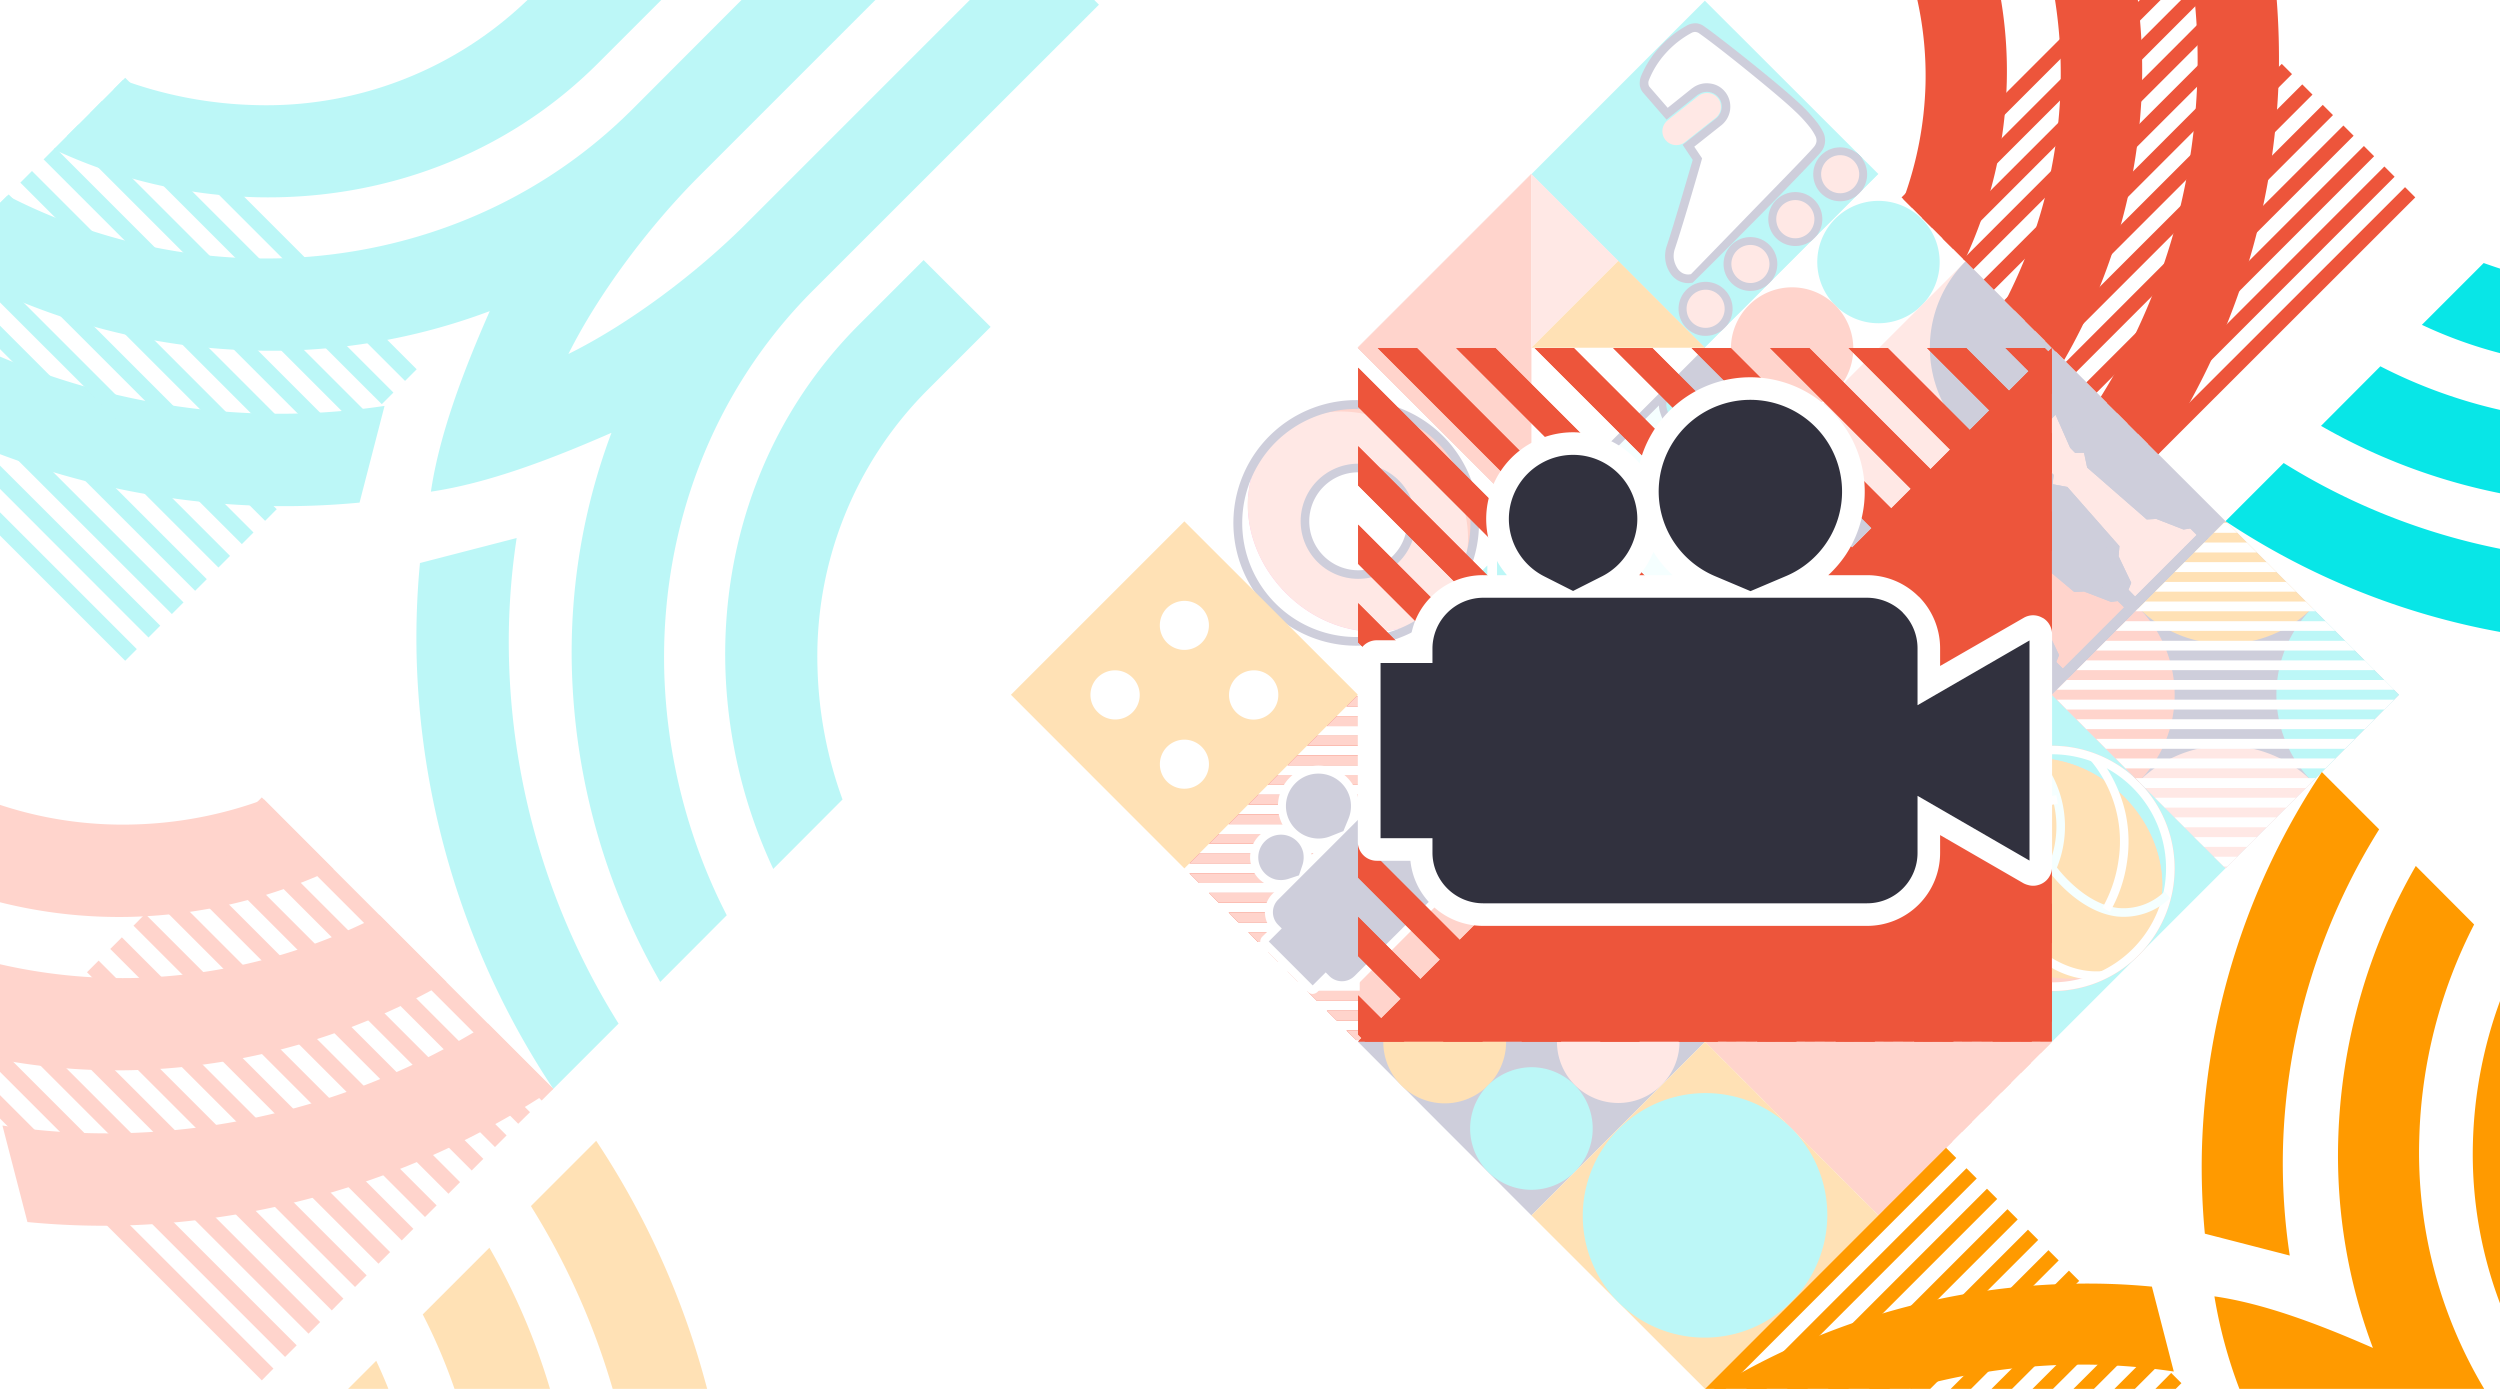<svg id="Слой_1" data-name="Слой 1" xmlns="http://www.w3.org/2000/svg" viewBox="0 0 408.189 226.772">
  <defs>
    <style>
      .cls-1, .cls-22 {
        fill: #fff;
      }

      .cls-12, .cls-2 {
        fill: #bcf7f7;
      }

      .cls-13, .cls-3 {
        fill: #ffd4cc;
      }

      .cls-21, .cls-4 {
        fill: #ffe1b5;
      }

      .cls-5 {
        fill: #fcf9d3;
      }

      .cls-16, .cls-6 {
        fill: #ff9ef6;
      }

      .cls-7 {
        fill: #39175f;
      }

      .cls-18, .cls-8 {
        fill: #ffe8e5;
      }

      .cls-20, .cls-9 {
        fill: #cecedb;
      }

      .cls-10, .cls-15 {
        fill: #ed553b;
      }

      .cls-11 {
        fill: #f95;
      }

      .cls-12, .cls-13, .cls-14, .cls-15, .cls-16, .cls-17, .cls-18, .cls-19, .cls-20, .cls-21, .cls-22 {
        fill-rule: evenodd;
      }

      .cls-14, .cls-25 {
        fill: #f5ffff;
      }

      .cls-17, .cls-26 {
        fill: #08e6e7;
      }

      .cls-19 {
        fill: #173f5f;
      }

      .cls-23 {
        fill: #fffef8;
      }

      .cls-24 {
        fill: #ff9a00;
      }

      .cls-27 {
        fill: #31313e;
      }
    </style>
  </defs>
  <g>
    <rect class="cls-1" width="408.189" height="226.772"/>
    <path class="cls-2" d="M58.706,82.063a129.397,129.397,0,0,1-15.562.539A131.963,131.963,0,0,1,0,74.154V58.224a117.099,117.099,0,0,0,42.775,9.298A115.06,115.06,0,0,0,62.787,66.274ZM86.117,0h21.855L97.654,10.318c-15.137,15.137-35.405,22.394-55.871,21.883A83.011,83.011,0,0,1,8.759,24.378L20.069,13.068a67.969,67.969,0,0,0,21.345,4.082A61.466,61.466,0,0,0,86.117,0Zm34.951,0h21.855L114.151,28.772c-8.164,8.164-16.384,19.106-21.345,29.027,9.95-4.932,20.891-13.153,29.055-21.317L158.343,0h20.324l.765.765L132.775,47.395c-16.838,16.838-24.888,39.43-24.321,62.192a92.778,92.778,0,0,0,10.205,39.855l-10.857,10.885a108.298,108.298,0,0,1-14.428-51.109,101.954,101.954,0,0,1,6.463-38.551C89.66,75.118,79.569,78.917,70.356,80.277c1.361-9.213,5.131-19.304,9.609-29.48a101.38,101.38,0,0,1-38.551,6.435A107.923,107.923,0,0,1,0,47.792V33.137l1.191-1.191A92.412,92.412,0,0,0,41.046,42.179c22.762.567,45.326-7.483,62.192-24.321ZM68.57,91.928a129.127,129.127,0,0,0-.539,15.534A133.646,133.646,0,0,0,90.34,177.789l10.658-10.658a117.669,117.669,0,0,1-17.887-59.272,112.346,112.346,0,0,1,1.247-20.013ZM151.228,63.893a61.531,61.531,0,0,0-17.745,45.326,67.798,67.798,0,0,0,4.082,21.317L126.255,141.874a83.011,83.011,0,0,1-7.824-33.024c-.51-20.466,6.718-40.734,21.855-55.871L150.803,42.463l10.942,10.913Z"/>
    <path class="cls-2" d="M0,87.449,20.438,107.887l1.899-1.899L0,83.65Zm0-7.625V76.025l26.164,26.135-1.928,1.928Zm0-7.597V68.4L29.962,98.362,28.063,100.261Zm0-7.625V60.803L33.761,94.564,31.861,96.463Zm0-7.597V53.178l37.559,37.587-1.899,1.899Zm0-7.625V45.553L41.386,86.939l-1.899,1.899Zm0-7.625V37.956L45.184,83.14,43.285,85.039Zm0-7.597V33.137l1.417-1.389,47.565,47.594-1.899,1.899Zm3.317-4.337L50.91,77.414l1.899-1.899L5.216,27.921ZM7.115,26.022l47.594,47.594,1.899-1.899L9.014,24.123Zm3.798-3.798,47.594,47.594,1.899-1.899L12.813,20.324Zm3.827-3.798L62.334,65.991l1.899-1.899-47.594-47.594Zm3.798-3.827,47.594,47.594,1.899-1.899L20.438,12.699Z"/>
    <path class="cls-3" d="M4.479,199.531a129.4,129.4,0,0,0,15.562.567A133.63,133.63,0,0,0,90.34,177.789L79.682,167.131A117.669,117.669,0,0,1,20.409,185.017a115.059,115.059,0,0,1-20.013-1.247ZM0,172.998V157.436a89.362,89.362,0,0,0,22.167,2.239A92.394,92.394,0,0,0,61.994,149.442l10.885,10.885a107.938,107.938,0,0,1-51.109,14.4A103.562,103.562,0,0,1,0,172.998Zm0-25.682V131.414a63.68,63.68,0,0,0,21.77,3.203A66.404,66.404,0,0,0,43.115,130.535L54.425,141.874a83.011,83.011,0,0,1-33.024,7.824A79.875,79.875,0,0,1,0,147.317Z"/>
    <path class="cls-3" d="M0,182.636l42.746,42.746,1.899-1.928L0,178.809ZM0,175.011v-2.069l.85-.879,47.594,47.594-1.899,1.899Zm2.778-4.847,47.594,47.594,1.899-1.899L4.677,168.265Zm3.798-3.798,47.594,47.594,1.899-1.928L8.476,164.466Zm3.798-3.798,47.594,47.565,1.899-1.899L12.274,160.639Zm3.827-3.827,47.594,47.594,1.899-1.899-47.594-47.594ZM18,154.942l47.594,47.594,1.899-1.899-47.594-47.594Zm3.798-3.798,47.594,47.565,1.899-1.899-47.594-47.594Zm3.827-3.827,47.594,47.594,1.899-1.899L27.524,145.417Zm3.798-3.798,47.594,47.594,1.899-1.899-47.594-47.594Zm3.798-3.798L80.816,187.285l1.899-1.899-47.594-47.594Zm3.827-3.827,47.565,47.594,1.928-1.899L38.948,133.994Zm3.798-3.798,47.594,47.594,1.899-1.899L42.746,130.195Z"/>
    <path class="cls-4" d="M100.035,226.772a118.974,118.974,0,0,0-13.351-29.849l10.658-10.658a134.53,134.53,0,0,1,18.113,40.507Zm-10.233,0H74.211a91.107,91.107,0,0,0-5.187-12.161l10.885-10.885a108.276,108.276,0,0,1,9.893,23.046Zm-26.391,0H56.835l4.592-4.592c.709,1.531,1.389,3.061,1.984,4.592Z"/>
    <path class="cls-5" d="M209.991,96.888C202.45,89.348,201.6,77.953,208.091,71.433a19.332,19.332,0,0,0,27.354,27.326c-6.52,6.52-17.915,5.669-25.455-1.871Z"/>
    <path class="cls-6" d="M233.546,73.332c7.568,7.54,8.391,18.935,1.899,25.427-6.52,6.52-17.915,5.669-25.455-1.871S201.6,77.953,208.091,71.433c6.52-6.52,17.915-5.669,25.455,1.899Z"/>
    <path class="cls-1" d="M227.934,78.945a8.699,8.699,0,1,1-12.302,0,8.691,8.691,0,0,1,12.302,0Z"/>
    <path class="cls-7" d="M216.113,79.455a7.998,7.998,0,1,0,11.31,0,8.007,8.007,0,0,0-11.31,0Zm12.302,12.302a9.401,9.401,0,1,1,0-13.294,9.427,9.427,0,0,1,0,13.294Z"/>
    <path class="cls-1" d="M209.991,96.888C202.45,89.348,201.6,77.953,208.091,71.433a19.332,19.332,0,0,0,27.354,27.326c-6.52,6.52-17.915,5.669-25.455-1.871Z"/>
    <path class="cls-8" d="M233.546,73.332c7.568,7.54,8.391,18.935,1.899,25.427-6.52,6.52-17.915,5.669-25.455-1.871S201.6,77.953,208.091,71.433c6.52-6.52,17.915-5.669,25.455,1.899Z"/>
    <path class="cls-1" d="M227.934,78.945a8.699,8.699,0,1,1-12.302,0,8.691,8.691,0,0,1,12.302,0Z"/>
    <path class="cls-9" d="M216.113,79.455a7.998,7.998,0,1,0,11.31,0,8.007,8.007,0,0,0-11.31,0Zm12.302,12.302a9.401,9.401,0,1,1,0-13.294,9.427,9.427,0,0,1,0,13.294Z"/>
    <polygon class="cls-1" points="250.044 85.096 278.362 56.778 250.044 28.431 221.698 56.778 250.044 85.096"/>
    <polygon class="cls-10" points="221.698 56.778 250.044 28.431 250.044 85.096 221.698 56.778"/>
    <polygon class="cls-6" points="264.217 42.605 250.044 56.778 250.044 28.431 264.217 42.605"/>
    <polygon class="cls-11" points="264.217 42.605 250.044 56.778 278.362 56.778 264.217 42.605"/>
    <path class="cls-7" d="M277.654,49.606a1.163,1.163,0,1,1,0,1.644,1.163,1.163,0,0,1,0-1.644Zm3.94,3.94a4.397,4.397,0,0,0,0-6.236,4.41,4.41,0,1,0,0,6.236Z"/>
    <path class="cls-7" d="M284.995,42.293a1.143,1.143,0,1,1,0,1.616,1.129,1.129,0,0,1,0-1.616Zm3.912,3.912a4.39,4.39,0,1,0-6.208,0,4.363,4.363,0,0,0,6.208,0Z"/>
    <path class="cls-7" d="M292.309,34.951a1.163,1.163,0,1,1,0,1.644,1.163,1.163,0,0,1,0-1.644Zm3.94,3.94a4.41,4.41,0,1,0-6.236,0,4.449,4.449,0,0,0,6.236,0Z"/>
    <path class="cls-7" d="M299.65,27.638a1.129,1.129,0,0,1,1.616,0,1.163,1.163,0,0,1,0,1.644,1.129,1.129,0,0,1-1.616,0,1.163,1.163,0,0,1,0-1.644Zm3.912,3.94a4.4,4.4,0,1,0-6.208,0,4.397,4.397,0,0,0,6.208,0Z"/>
    <path class="cls-6" d="M271.814,22.734h0a2.263,2.263,0,0,1,.368-3.203l.425-.34L277.2,15.562a2.294,2.294,0,0,1,3.203.368h0a2.295,2.295,0,0,1-.397,3.203L275.131,22.989l-.142.113a2.283,2.283,0,0,1-3.175-.369Z"/>
    <path class="cls-6" d="M276.293,52.639a3.117,3.117,0,0,0,4.394-4.422,3.097,3.097,0,0,0-4.394,0,3.131,3.131,0,0,0,0,4.422Z"/>
    <path class="cls-6" d="M283.606,45.298a3.107,3.107,0,1,0,0-4.394,3.097,3.097,0,0,0,0,4.394Z"/>
    <path class="cls-6" d="M290.92,37.984a3.117,3.117,0,1,0,0-4.394,3.131,3.131,0,0,0,0,4.394Z"/>
    <path class="cls-6" d="M298.261,30.642a3.107,3.107,0,1,0,0-4.394,3.097,3.097,0,0,0,0,4.394Z"/>
    <polygon class="cls-1" points="250.044 85.096 278.362 56.778 250.044 28.431 221.698 56.778 250.044 85.096"/>
    <polygon class="cls-2" points="278.362 56.778 306.709 28.431 278.362 0.113 250.044 28.431 278.362 56.778"/>
    <polygon class="cls-3" points="221.698 56.778 250.044 28.431 250.044 85.096 221.698 56.778"/>
    <polygon class="cls-8" points="264.217 42.605 250.044 56.778 250.044 28.431 264.217 42.605"/>
    <polygon class="cls-4" points="264.217 42.605 250.044 56.778 278.362 56.778 264.217 42.605"/>
    <path class="cls-9" d="M277.654,49.606a1.163,1.163,0,1,1,0,1.644,1.163,1.163,0,0,1,0-1.644Zm3.94,3.94a4.397,4.397,0,0,0,0-6.236,4.41,4.41,0,1,0,0,6.236Z"/>
    <path class="cls-9" d="M284.995,42.293a1.143,1.143,0,1,1,0,1.616,1.129,1.129,0,0,1,0-1.616Zm3.912,3.912a4.39,4.39,0,1,0-6.208,0,4.363,4.363,0,0,0,6.208,0Z"/>
    <path class="cls-9" d="M292.309,34.951a1.163,1.163,0,1,1,0,1.644,1.163,1.163,0,0,1,0-1.644Zm3.94,3.94a4.41,4.41,0,1,0-6.236,0,4.449,4.449,0,0,0,6.236,0Z"/>
    <path class="cls-9" d="M299.65,27.638a1.129,1.129,0,0,1,1.616,0,1.163,1.163,0,0,1,0,1.644,1.129,1.129,0,0,1-1.616,0,1.163,1.163,0,0,1,0-1.644Zm3.912,3.94a4.4,4.4,0,1,0-6.208,0,4.397,4.397,0,0,0,6.208,0Z"/>
    <path class="cls-1" d="M272.721,40.252c1.417-4.195,4.337-14.343,4.337-14.343L275.613,23.726l4.876-3.855a3.179,3.179,0,0,0,.68-4.337,3.145,3.145,0,0,0-4.507-.652l-4.535,3.6L268.668,14.485a1.856,1.856,0,0,1-.198-1.757,16.304,16.304,0,0,1,7.37-8.107,1.806,1.806,0,0,1,1.814.113c2.438,1.644,12.331,9.496,15.902,12.869a16.815,16.815,0,0,1,3.43,4.224,2.426,2.426,0,0,1-.283,2.466c-1.559,1.928-20.523,21.061-20.551,21.061a2.678,2.678,0,0,1-3.005-1.332,4.425,4.425,0,0,1-.425-3.77Z"/>
    <path class="cls-9" d="M272.154,40.11c1.247-3.713,3.713-12.274,4.224-14.003l-1.644-2.466,5.386-4.252a2.493,2.493,0,0,0,.964-1.616,2.463,2.463,0,0,0-.397-1.757l-.085-.085a2.421,2.421,0,0,0-3.317-.482c-.028.028-.057.028-.113.057l-5.074,4.025L268.214,15.052l-.057-.085a2.246,2.246,0,0,1-.425-1.191,3.235,3.235,0,0,1,.17-1.247,16.363,16.363,0,0,1,3.061-4.819,17.6,17.6,0,0,1,4.62-3.628,3.006,3.006,0,0,1,1.304-.283,2.436,2.436,0,0,1,1.247.425c1.361.935,4.989,3.742,8.561,6.633,2.92,2.353,5.811,4.791,7.427,6.321a28.099,28.099,0,0,1,2.353,2.551A10.176,10.176,0,0,1,297.694,21.6a3.131,3.131,0,0,1,.283,1.672,2.94,2.94,0,0,1-.652,1.531c-.539.68-3.175,3.43-6.378,6.718C284.825,37.786,276.406,46.148,276.378,46.148a3.435,3.435,0,0,1-2.324-.312,3.642,3.642,0,0,1-1.417-1.361,4.898,4.898,0,0,1-.737-2.126,5.073,5.073,0,0,1,.255-2.239Zm5.669-13.946c0,.057-2.92,10.176-4.337,14.4a3.656,3.656,0,0,0-.198,1.644,3.98,3.98,0,0,0,.539,1.502,2.375,2.375,0,0,0,.879.879,2.006,2.006,0,0,0,1.389.17c.028,0,7.852-8.079,13.833-14.23,3.175-3.26,5.783-5.953,6.293-6.605a1.802,1.802,0,0,0,.368-.822,1.629,1.629,0,0,0-.17-.879,8.811,8.811,0,0,0-1.049-1.616,22.493,22.493,0,0,0-2.239-2.409c-1.559-1.502-4.422-3.883-7.313-6.236-3.543-2.891-7.143-5.669-8.476-6.576a1.203,1.203,0,0,0-.539-.17,1.228,1.228,0,0,0-.539.113,15.662,15.662,0,0,0-4.252,3.317,14.398,14.398,0,0,0-2.778,4.422,1.094,1.094,0,0,0-.085.595.915.915,0,0,0,.17.51l2.976,3.43L276.293,14.4a.593.593,0,0,0,.17-.113h0a3.853,3.853,0,0,1,2.75-.652,3.645,3.645,0,0,1,2.495,1.417.618.618,0,0,1,.113.142,3.885,3.885,0,0,1-.822,5.301L276.633,23.953l1.276,1.899Z"/>
    <path class="cls-8" d="M271.928,22.847h0a2.263,2.263,0,0,1,.368-3.203l.425-.34,4.592-3.628a2.294,2.294,0,0,1,3.203.368h0a2.295,2.295,0,0,1-.397,3.203l-4.876,3.855-.142.113a2.283,2.283,0,0,1-3.175-.368Z"/>
    <path class="cls-8" d="M276.293,52.639a3.117,3.117,0,0,0,4.394-4.422,3.097,3.097,0,0,0-4.394,0,3.131,3.131,0,0,0,0,4.422Z"/>
    <path class="cls-8" d="M283.606,45.298a3.107,3.107,0,1,0,0-4.394,3.097,3.097,0,0,0,0,4.394Z"/>
    <path class="cls-8" d="M290.92,37.984a3.117,3.117,0,1,0,0-4.394,3.131,3.131,0,0,0,0,4.394Z"/>
    <path class="cls-8" d="M298.261,30.642a3.107,3.107,0,1,0,0-4.394,3.097,3.097,0,0,0,0,4.394Z"/>
    <polygon class="cls-1" points="306.709 85.096 335.027 56.778 306.709 28.431 278.362 56.778 306.709 85.096"/>
    <path class="cls-12" d="M313.767,35.717a9.991,9.991,0,1,1-7.058-2.92,10,10,0,0,1,7.058,2.92Z"/>
    <polygon class="cls-8" points="306.709 85.096 335.027 56.778 320.939 42.661 292.592 71.008 306.709 85.096"/>
    <path class="cls-13" d="M299.65,49.833a9.992,9.992,0,1,1-14.088,0,9.957,9.957,0,0,1,14.088,0Z"/>
    <path class="cls-14" d="M285.335,100.29c1.446,1.446.652,4.592-1.786,7.03s-5.584,3.232-7.03,1.786l-15.761-15.789c-1.474-1.446-.68-4.592,1.757-7.03s5.584-3.231,7.058-1.786Z"/>
    <path class="cls-7" d="M285.761,99.865a3.804,3.804,0,0,1,.737,3.713,9.648,9.648,0,0,1-2.523,4.167,9.015,9.015,0,0,1-4.167,2.494,3.799,3.799,0,0,1-3.713-.709l-15.761-15.789a3.738,3.738,0,0,1-.737-3.713,9.413,9.413,0,0,1,2.494-4.167h0a9.302,9.302,0,0,1,4.167-2.494A3.8,3.8,0,0,1,270,84.076Zm-.454,3.43a2.62,2.62,0,0,0-.397-2.58L269.15,84.926a2.635,2.635,0,0,0-2.58-.397,8.138,8.138,0,0,0-3.628,2.183h0a8.326,8.326,0,0,0-2.183,3.6,2.691,2.691,0,0,0,.425,2.58l15.761,15.789a2.62,2.62,0,0,0,2.58.397,8.843,8.843,0,0,0,5.783-5.783Z"/>
    <path class="cls-15" d="M260.759,93.317c-1.446-1.474-.652-4.62,1.786-7.058s5.584-3.232,7.03-1.758c1.446,1.446.652,4.592-1.786,7.03-2.409,2.438-5.584,3.231-7.03,1.786Z"/>
    <path class="cls-7" d="M260.334,93.742A3.8,3.8,0,0,1,259.625,90a9.303,9.303,0,0,1,2.494-4.167,9.413,9.413,0,0,1,4.167-2.494A3.405,3.405,0,0,1,270.737,87.789a9.381,9.381,0,0,1-2.523,4.167,9.016,9.016,0,0,1-4.167,2.494,3.799,3.799,0,0,1-3.713-.709Zm.454-3.43a2.634,2.634,0,0,0,.397,2.58,2.691,2.691,0,0,0,2.579.397,7.914,7.914,0,0,0,3.6-2.183,8.141,8.141,0,0,0,2.211-3.6,2.243,2.243,0,0,0-3.005-3.005,8.327,8.327,0,0,0-3.6,2.183,8.138,8.138,0,0,0-2.183,3.628Z"/>
    <path class="cls-14" d="M302.882,82.715c1.446,1.474.652,4.62-1.786,7.058-2.409,2.438-5.584,3.231-7.03,1.757L278.305,75.77c-1.446-1.446-.652-4.592,1.786-7.03,2.409-2.438,5.584-3.232,7.03-1.786Z"/>
    <path class="cls-7" d="M303.307,82.29a3.805,3.805,0,0,1,.737,3.742,9.568,9.568,0,0,1-2.495,4.167h0a9.493,9.493,0,0,1-4.195,2.494,3.8,3.8,0,0,1-3.713-.709l-15.761-15.789a3.738,3.738,0,0,1-.737-3.713,9.264,9.264,0,0,1,2.494-4.167,9.571,9.571,0,0,1,4.195-2.523,3.804,3.804,0,0,1,3.713.737Zm-.85.879L286.696,67.38a2.62,2.62,0,0,0-2.579-.397,7.914,7.914,0,0,0-3.6,2.183,8.141,8.141,0,0,0-2.211,3.6,2.691,2.691,0,0,0,.425,2.58L294.491,91.106a2.691,2.691,0,0,0,2.58.425,8.169,8.169,0,0,0,3.6-2.183h0a8.068,8.068,0,0,0,2.211-3.628,2.635,2.635,0,0,0-.425-2.551Z"/>
    <path class="cls-16" d="M278.305,75.742c-1.446-1.446-.652-4.592,1.786-7.03s5.584-3.231,7.03-1.786c1.474,1.474.68,4.62-1.757,7.058s-5.584,3.231-7.058,1.757Z"/>
    <path class="cls-7" d="M277.88,76.167a3.8,3.8,0,0,1-.709-3.713,9.303,9.303,0,0,1,2.494-4.167h0a9.302,9.302,0,0,1,4.167-2.494,3.393,3.393,0,0,1,4.45,4.45,9.972,9.972,0,0,1-6.661,6.661,3.806,3.806,0,0,1-3.742-.737Zm.454-3.43a2.225,2.225,0,0,0,2.976,3.005,8.769,8.769,0,0,0,5.811-5.811,2.225,2.225,0,0,0-3.005-2.976,8.06,8.06,0,0,0-3.6,2.183h0a8.06,8.06,0,0,0-2.183,3.6Z"/>
    <path class="cls-14" d="M265.096,88.611c-1.446,1.474-4.592.709-7.002-1.729-2.438-2.409-3.203-5.556-1.757-7.03l15.874-15.874c1.474-1.446,4.62-.68,7.03,1.757,2.409,2.409,3.203,5.556,1.729,7.03Z"/>
    <path class="cls-7" d="M265.55,89.036a3.811,3.811,0,0,1-3.742.765,9.079,9.079,0,0,1-4.139-2.494h0a9.079,9.079,0,0,1-2.494-4.139,3.874,3.874,0,0,1,.737-3.742l15.874-15.874a3.82,3.82,0,0,1,3.713-.737,10.007,10.007,0,0,1,6.661,6.633,3.879,3.879,0,0,1-.765,3.742Zm-3.458-.425a2.62,2.62,0,0,0,2.58-.425l15.874-15.846a2.69,2.69,0,0,0,.425-2.608,7.904,7.904,0,0,0-2.154-3.572,8.169,8.169,0,0,0-3.6-2.183,2.636,2.636,0,0,0-2.58.454l-15.874,15.846a2.707,2.707,0,0,0-.425,2.58,7.914,7.914,0,0,0,2.183,3.6h0a7.904,7.904,0,0,0,3.572,2.154Z"/>
    <path class="cls-17" d="M272.239,64.006c1.446-1.446,4.592-.68,7.03,1.729,2.409,2.438,3.175,5.584,1.729,7.03-1.474,1.474-4.62.68-7.03-1.729s-3.203-5.556-1.729-7.03Z"/>
    <path class="cls-7" d="M271.814,63.581a3.804,3.804,0,0,1,3.713-.737,9.747,9.747,0,0,1,6.633,6.633,3.426,3.426,0,0,1-4.45,4.479,9.972,9.972,0,0,1-6.661-6.661,3.809,3.809,0,0,1,.765-3.713Zm3.43.425a2.691,2.691,0,0,0-2.58.425,2.635,2.635,0,0,0-.425,2.58,7.838,7.838,0,0,0,2.154,3.6,7.981,7.981,0,0,0,3.6,2.154,2.635,2.635,0,0,0,2.579-.425,2.691,2.691,0,0,0,.425-2.58,8.609,8.609,0,0,0-5.754-5.754Z"/>
    <polygon class="cls-9" points="278.362 113.443 306.709 85.096 278.362 56.778 250.044 85.096 278.362 113.443"/>
    <path class="cls-14" d="M285.335,100.29c1.446,1.446.652,4.592-1.786,7.03s-5.584,3.232-7.03,1.786l-15.761-15.789c-1.474-1.446-.68-4.592,1.757-7.03s5.584-3.231,7.058-1.786Z"/>
    <path class="cls-9" d="M285.761,99.865a3.804,3.804,0,0,1,.737,3.713,9.648,9.648,0,0,1-2.523,4.167,9.015,9.015,0,0,1-4.167,2.494,3.799,3.799,0,0,1-3.713-.709l-15.761-15.789a3.738,3.738,0,0,1-.737-3.713,9.413,9.413,0,0,1,2.494-4.167h0a9.302,9.302,0,0,1,4.167-2.494A3.8,3.8,0,0,1,270,84.076Zm-.454,3.43a2.62,2.62,0,0,0-.397-2.58L269.15,84.926a2.635,2.635,0,0,0-2.58-.397,8.138,8.138,0,0,0-3.628,2.183h0a8.326,8.326,0,0,0-2.183,3.6,2.691,2.691,0,0,0,.425,2.58l15.761,15.789a2.62,2.62,0,0,0,2.58.397,8.843,8.843,0,0,0,5.783-5.783Z"/>
    <path class="cls-13" d="M260.759,93.317c-1.446-1.474-.652-4.62,1.786-7.058s5.584-3.232,7.03-1.758c1.446,1.446.652,4.592-1.786,7.03-2.409,2.438-5.584,3.231-7.03,1.786Z"/>
    <path class="cls-9" d="M260.334,93.742A3.8,3.8,0,0,1,259.625,90a9.303,9.303,0,0,1,2.494-4.167,9.413,9.413,0,0,1,4.167-2.494A3.405,3.405,0,0,1,270.737,87.789a9.568,9.568,0,0,1-2.494,4.167,9.235,9.235,0,0,1-4.195,2.494,3.799,3.799,0,0,1-3.713-.709Zm.454-3.43a2.634,2.634,0,0,0,.397,2.58,2.691,2.691,0,0,0,2.579.397,7.914,7.914,0,0,0,3.6-2.183,8.141,8.141,0,0,0,2.211-3.6,2.243,2.243,0,0,0-3.005-3.005,8.327,8.327,0,0,0-3.6,2.183,8.138,8.138,0,0,0-2.183,3.628Z"/>
    <path class="cls-14" d="M302.882,82.715c1.446,1.474.652,4.62-1.786,7.058-2.409,2.438-5.584,3.231-7.03,1.757L278.305,75.77c-1.446-1.446-.652-4.592,1.786-7.03,2.409-2.438,5.584-3.232,7.03-1.786Z"/>
    <path class="cls-9" d="M303.307,82.29a3.805,3.805,0,0,1,.737,3.742,9.568,9.568,0,0,1-2.495,4.167h0a9.493,9.493,0,0,1-4.195,2.494,3.8,3.8,0,0,1-3.713-.709l-15.761-15.789a3.738,3.738,0,0,1-.737-3.713,9.264,9.264,0,0,1,2.494-4.167,9.571,9.571,0,0,1,4.195-2.523,3.804,3.804,0,0,1,3.713.737Zm-.85.879L286.696,67.38a2.62,2.62,0,0,0-2.579-.397,7.914,7.914,0,0,0-3.6,2.183,8.141,8.141,0,0,0-2.211,3.6,2.691,2.691,0,0,0,.425,2.58L294.491,91.106a2.691,2.691,0,0,0,2.58.425,8.169,8.169,0,0,0,3.6-2.183h0a8.068,8.068,0,0,0,2.211-3.628,2.635,2.635,0,0,0-.425-2.551Z"/>
    <path class="cls-18" d="M278.305,75.742c-1.446-1.446-.652-4.592,1.786-7.03s5.584-3.231,7.03-1.786c1.474,1.474.68,4.62-1.757,7.058s-5.584,3.231-7.058,1.757Z"/>
    <path class="cls-9" d="M277.88,76.167a3.8,3.8,0,0,1-.709-3.713,9.303,9.303,0,0,1,2.494-4.167h0a9.302,9.302,0,0,1,4.167-2.494,3.393,3.393,0,0,1,4.45,4.45,9.567,9.567,0,0,1-2.494,4.167h0a9.568,9.568,0,0,1-4.167,2.495,3.806,3.806,0,0,1-3.742-.737Zm.454-3.43a2.225,2.225,0,0,0,2.976,3.005,8.769,8.769,0,0,0,5.811-5.811,2.225,2.225,0,0,0-3.005-2.976,8.06,8.06,0,0,0-3.6,2.183h0a8.06,8.06,0,0,0-2.183,3.6Z"/>
    <path class="cls-14" d="M265.096,88.611c-1.446,1.474-4.592.709-7.002-1.729-2.438-2.409-3.203-5.556-1.757-7.03l15.874-15.874c1.474-1.446,4.62-.68,7.03,1.757,2.409,2.409,3.203,5.556,1.729,7.03Z"/>
    <path class="cls-9" d="M265.55,89.036a3.811,3.811,0,0,1-3.742.765,9.079,9.079,0,0,1-4.139-2.494h0a9.079,9.079,0,0,1-2.494-4.139,3.874,3.874,0,0,1,.737-3.742l15.874-15.874a3.82,3.82,0,0,1,3.713-.737,10.007,10.007,0,0,1,6.661,6.633,3.879,3.879,0,0,1-.765,3.742Zm-3.458-.425a2.62,2.62,0,0,0,2.58-.425l15.874-15.846a2.69,2.69,0,0,0,.425-2.608,7.904,7.904,0,0,0-2.154-3.572,8.169,8.169,0,0,0-3.6-2.183,2.636,2.636,0,0,0-2.58.454l-15.874,15.846a2.707,2.707,0,0,0-.425,2.58,7.914,7.914,0,0,0,2.183,3.6h0a7.904,7.904,0,0,0,3.572,2.154Z"/>
    <path class="cls-12" d="M272.239,64.006c1.446-1.446,4.592-.68,7.03,1.729,2.409,2.438,3.175,5.584,1.729,7.03-1.474,1.474-4.62.68-7.03-1.729s-3.203-5.556-1.729-7.03Z"/>
    <path class="cls-9" d="M271.814,63.581a3.804,3.804,0,0,1,3.713-.737,9.747,9.747,0,0,1,6.633,6.633,3.426,3.426,0,0,1-4.45,4.479,9.972,9.972,0,0,1-6.661-6.661,3.809,3.809,0,0,1,.765-3.713Zm3.43.425a2.691,2.691,0,0,0-2.58.425,2.635,2.635,0,0,0-.425,2.58,7.838,7.838,0,0,0,2.154,3.6,7.981,7.981,0,0,0,3.6,2.154,2.635,2.635,0,0,0,2.579-.425,2.691,2.691,0,0,0,.425-2.58,8.609,8.609,0,0,0-5.754-5.754Z"/>
    <path class="cls-2" d="M222.009,113.159v.567l1.587,1.616v-3.77Zm3.203-3.203v6.973L226.8,118.545V108.34Zm3.203-3.203v13.38l1.616,1.616V105.137Zm3.203-3.203v19.786l1.616,1.616V101.934Zm3.203-3.203v26.192l1.616,1.616V98.731Zm3.203-3.203v32.627l1.616,1.587V95.528Zm3.203-3.203v39.033l1.616,1.587V92.324Zm3.203-3.203v45.439l1.616,1.587V89.121Zm3.203-3.232v51.874l1.616,1.587V85.918Zm3.231-1.587v55.049l1.587-1.587v-51.874Zm3.203,3.203v48.643l1.587-1.587V90.737Zm3.203,3.203v42.236l1.587-1.587V93.94Zm3.203,3.203v35.83l1.587-1.587V97.143Zm3.203,3.203v29.424l1.587-1.616V100.346Zm3.203,3.203v23.017l1.587-1.616V103.55ZM270.085,105.137v16.611l1.616-1.616V106.753Zm3.203,3.203v10.205l1.616-1.616V109.956Zm3.203,3.231v3.77l1.616-1.616V113.159Z"/>
    <polygon class="cls-2" points="250.044 141.789 278.391 113.443 221.726 113.443 250.044 141.789"/>
    <path class="cls-3" d="M233.433,73.446c-7.569-7.54-18.964-8.391-25.455-1.871a19.322,19.322,0,0,1,27.326,27.326c6.52-6.52,5.669-17.915-1.871-25.455Z"/>
    <path class="cls-9" d="M208.29,72.198a18.631,18.631,0,1,0,26.334,0,18.683,18.683,0,0,0-26.334,0Zm27.326,27.354a20.051,20.051,0,1,1,5.868-14.173,19.925,19.925,0,0,1-5.868,14.173Z"/>
    <path class="cls-10" d="M320.882,70.951a20.017,20.017,0,0,1,0,28.318L306.709,85.096Z"/>
    <path class="cls-10" d="M325.899,84.217a2.981,2.981,0,0,0-3.033-.057,1.049,1.049,0,0,0-.283-.737,1.097,1.097,0,0,0-1.502,0,1.044,1.044,0,0,0,0,1.502,1.08,1.08,0,0,0,.737.312,2.918,2.918,0,0,0,.057,3.033,1.732,1.732,0,0,1-.34.142,1.12,1.12,0,0,1-.624-.085.603.603,0,0,0-.539.028c-.113.057-.227.142-.34.198a.19.19,0,0,0,.028.34c1.474.567,5.074,2.098,5.074,2.098l.907.85-.198,1.531,2.409.454,6.491,7.654-.142,1.616,2.041,4.309-.454,1.134,1.106,1.077,9.978-9.978L346.224,98.589l-1.077.17-4.422-1.729-1.559.085-7.71-6.463-.482-2.409-1.446.057-.85-.879-2.211-4.989a.175.175,0,0,0-.312,0c-.057.085-.113.17-.198.312a.523.523,0,0,0-.028.539,1.058,1.058,0,0,1,.085.595,1.598,1.598,0,0,1-.113.34Z"/>
    <path class="cls-19" d="M325.899,84.217a2.981,2.981,0,0,0-3.033-.057,1.049,1.049,0,0,0-.283-.737,1.097,1.097,0,0,0-1.502,0,1.044,1.044,0,0,0,0,1.502,1.08,1.08,0,0,0,.737.312,2.918,2.918,0,0,0,.057,3.033,1.732,1.732,0,0,1-.34.142,1.12,1.12,0,0,1-.624-.085.603.603,0,0,0-.539.028c-.113.057-.227.142-.34.198a.19.19,0,0,0,.028.34c1.474.567,5.074,2.098,5.074,2.098l.907.85-.198,1.531,2.409.454,6.491,7.654-.142,1.616,2.041,4.309-.454,1.134,1.106,1.077,9.978-9.978L346.224,98.589l-1.077.17-4.422-1.729-1.559.085-7.71-6.463-.482-2.409-1.446.057-.85-.879-2.211-4.989a.175.175,0,0,0-.312,0c-.057.085-.113.17-.198.312a.523.523,0,0,0-.028.539,1.058,1.058,0,0,1,.085.595,1.598,1.598,0,0,1-.113.34Zm-1.502-1.474c.17.028.312.028.482.057a1.71,1.71,0,0,1,.17-.539l.028-.057.198-.312a1.259,1.259,0,0,1,.539-.482h0a1.195,1.195,0,0,1,.539-.085,1.29,1.29,0,0,1,.567.142h0a1.36,1.36,0,0,1,.482.567h0l2.126,4.819.425.425.964-.028a1.013,1.013,0,0,1,1.049.794l.397,2.069,7.143,5.981,1.191-.057a1.033,1.033,0,0,1,.397.057l4.167,1.616.794-.113a1.015,1.015,0,0,1,.907.283l1.049,1.02a1.027,1.027,0,0,1,0,1.446l-10.006,10.006a1.027,1.027,0,0,1-1.446,0l-1.077-1.106a.962.962,0,0,1-.227-1.077l.283-.737-1.814-3.855a.906.906,0,0,1-.142-.539l.113-1.219-5.981-7.087-1.984-.368a1.013,1.013,0,0,1-.907-1.106l.142-1.02-.397-.397c-.737-.312-3.628-1.531-4.876-2.013a1.169,1.169,0,0,1-.624-.539.955.955,0,0,1-.142-.482.873.873,0,0,1,.085-.539,1.143,1.143,0,0,1,.51-.595c.113-.057.227-.142.34-.198a1.348,1.348,0,0,1,.595-.198,3.123,3.123,0,0,1-.057-.51,3.951,3.951,0,0,1,.113-.992.342.342,0,0,1-.142-.142,1.994,1.994,0,0,1-.624-1.474A1.929,1.929,0,0,1,320.287,82.8l.085-.085a1.978,1.978,0,0,1,1.446-.624,2.133,2.133,0,0,1,1.389.539l.085.085.142.142a5.585,5.585,0,0,1,.964-.113Z"/>
    <path class="cls-6" d="M349.058,97.852c-.312-.34-1.077-1.106-1.077-1.106l.454-1.134-2.041-4.337.113-1.616-8.504-9.694-2.409-.425.198-1.531-.907-.879-5.499-2.268,2.693-2.665L330.633,70.753l-1.559,1.559-1.417-1.417,1.559-1.531-1.247-1.247,1.417-1.417,1.247,1.247,1.531-1.559,1.417,1.417-1.531,1.559,1.417,1.417,2.608-2.58,2.381,5.357.85.879,1.446-.057.482,2.409,9.723,8.476,1.587-.085,4.422,1.729,1.105-.17,1.049,1.049s-2.239,2.239-10.063,10.063Z"/>
    <path class="cls-19" d="M348.35,98.561l-1.587-1.559.567-1.361L345.345,91.474,345.458,90l-7.994-9.099-3.005-.539.255-1.984-.397-.368L327.6,75.231l1.474-1.474-2.863-2.863,1.559-1.531-1.247-1.247,2.863-2.863,1.247,1.247,1.531-1.559,2.863,2.863,1.361-1.389,2.92,6.548.397.425,1.871-.057.595,2.92,9.156,7.965,1.389-.057,4.365,1.701,1.361-.198,2.126,2.126L349.058,99.298Zm.709-.709-1.077-1.106.454-1.134-2.041-4.337.113-1.616-8.504-9.694-2.409-.425.198-1.531-.907-.879-5.499-2.268,2.693-2.665L330.633,70.753l-1.559,1.559-1.417-1.417,1.559-1.531-1.247-1.247,1.417-1.417,1.247,1.247,1.531-1.559,1.417,1.417-1.531,1.559,1.417,1.417,2.608-2.58,2.381,5.357.85.879,1.446-.057.482,2.409,9.723,8.476,1.587-.085,4.422,1.729,1.105-.17,1.049,1.049Z"/>
    <path class="cls-9" d="M335.027,113.442,363.373,85.096l-28.346-28.318-14.088-14.117a19.949,19.949,0,0,0,0,28.205L306.709,85.096l14.173,14.173a20.051,20.051,0,0,0,0,28.346l14.145-14.173Z"/>
    <path class="cls-3" d="M320.882,70.951a20.017,20.017,0,0,1,0,28.318L306.709,85.096Z"/>
    <path class="cls-3" d="M325.446,83.735a2.982,2.982,0,0,0-3.033-.028,1.029,1.029,0,0,0-.312-.737,1.042,1.042,0,1,0-1.474,1.474.928.928,0,0,0,.737.312,2.917,2.917,0,0,0,.028,3.033.622.622,0,0,1-.34.142.942.942,0,0,1-.624-.085.482.482,0,0,0-.51.057,2.117,2.117,0,0,0-.34.198.163.163,0,0,0,.028.312c1.474.595,5.046,2.126,5.046,2.126l.907.85-.17,1.531,2.381.425,6.491,7.654-.113,1.644,2.041,4.309-.454,1.134,1.077,1.077,10.006-10.006-1.049-1.02-1.077.142-4.422-1.701-1.587.085-7.71-6.463-.482-2.409-1.417.057-.85-.879-2.211-4.989a.199.199,0,0,0-.34-.028c-.057.113-.113.198-.17.312a.578.578,0,0,0-.057.567.844.844,0,0,1,.113.595,1.016,1.016,0,0,1-.113.312Z"/>
    <path class="cls-20" d="M325.446,83.735a2.982,2.982,0,0,0-3.033-.028,1.029,1.029,0,0,0-.312-.737,1.042,1.042,0,1,0-1.474,1.474.928.928,0,0,0,.737.312,2.917,2.917,0,0,0,.028,3.033.622.622,0,0,1-.34.142.942.942,0,0,1-.624-.085.482.482,0,0,0-.51.057,2.117,2.117,0,0,0-.34.198.163.163,0,0,0,.028.312c1.474.595,5.046,2.126,5.046,2.126l.907.85-.17,1.531,2.381.425,6.491,7.654-.113,1.644,2.041,4.309-.454,1.134,1.077,1.077,10.006-10.006-1.049-1.02-1.077.142-4.422-1.701-1.587.085-7.71-6.463-.482-2.409-1.417.057-.85-.879-2.211-4.989a.199.199,0,0,0-.34-.028c-.057.113-.113.198-.17.312a.578.578,0,0,0-.057.567.844.844,0,0,1,.113.595,1.016,1.016,0,0,1-.113.312Zm-1.502-2.041h.028c.028-.057.028-.113.057-.142.028-.057.057-.085.085-.142l.17-.283a1.722,1.722,0,0,1,.822-.737h0a1.742,1.742,0,0,1,.822-.142,1.626,1.626,0,0,1,.822.227h0a1.804,1.804,0,0,1,.737.85h0l2.098,4.706.142.142h.709a1.646,1.646,0,0,1,1.672,1.304l.368,1.843,6.775,5.669.935-.028a1.274,1.274,0,0,1,.652.113l4.025,1.531.595-.085a1.697,1.697,0,0,1,1.474.454l1.049,1.049a1.643,1.643,0,0,1,0,2.296l-10.006,10.006a1.643,1.643,0,0,1-2.296,0l-1.106-1.106a1.593,1.593,0,0,1-.34-1.757l.17-.454-1.701-3.6a1.822,1.822,0,0,1-.198-.879l.085-.992-5.669-6.69-1.729-.312a1.624,1.624,0,0,1-1.417-1.814l.085-.737-.085-.085c-.879-.368-3.572-1.474-4.762-1.956a1.864,1.864,0,0,1-.935-.794,1.972,1.972,0,0,1-.227-.765,1.796,1.796,0,0,1,.935-1.729,3.095,3.095,0,0,1,.312-.17h0a.57.57,0,0,1,.227-.113v-.057a7.469,7.469,0,0,1,.057-.794,2.62,2.62,0,0,1-.709-1.814,2.755,2.755,0,0,1,.652-1.757l.142-.142a2.733,2.733,0,0,1,1.899-.794,2.638,2.638,0,0,1,1.757.68l.057.028a3.463,3.463,0,0,1,.765-.028Z"/>
    <path class="cls-8" d="M348.605,97.398c-.34-.34-1.077-1.105-1.077-1.105l.454-1.134-2.069-4.337.142-1.644-8.504-9.666-2.409-.454.17-1.531-.907-.85-5.471-2.268,2.665-2.665-1.446-1.446-1.531,1.559-1.417-1.417,1.559-1.559L327.515,67.663l1.417-1.417,1.219,1.219,1.559-1.531,1.417,1.417-1.559,1.531,1.446,1.446,2.608-2.608,2.381,5.386.822.85,1.446-.028.51,2.409,9.723,8.476,1.559-.085,4.45,1.729,1.106-.17,1.049,1.049s-2.239,2.239-10.063,10.063Z"/>
    <path class="cls-20" d="M347.442,98.532l-1.077-1.077a1.619,1.619,0,0,1-.34-1.843l.17-.397-1.758-3.685a1.742,1.742,0,0,1-.142-.822h0l.057-.964-7.654-8.731-1.871-.34a1.632,1.632,0,0,1-1.304-1.814h0l.085-.709-.113-.085-5.187-2.154a1.628,1.628,0,0,1-.879-2.126,2.157,2.157,0,0,1,.34-.539h0a1.258,1.258,0,0,1-.312-.227l-.085-.113-1.332-1.304a1.678,1.678,0,0,1,0-2.324h0l.397-.397-.085-.085a1.643,1.643,0,0,1,0-2.296l.085-.085,1.332-1.332a1.643,1.643,0,0,1,2.296,0h.028l.057.085.397-.397a1.626,1.626,0,0,1,2.324,0l1.417,1.417a3.014,3.014,0,0,1,.255.312,1.594,1.594,0,0,1,2.211.085,1.241,1.241,0,0,1,.397.624l2.211,4.961.142.142.709-.028a1.611,1.611,0,0,1,1.672,1.389l.368,1.786,8.816,7.682.935-.028a1.496,1.496,0,0,1,.709.113l3.969,1.559.68-.113a1.614,1.614,0,0,1,1.389.454l1.077,1.049a1.678,1.678,0,0,1,0,2.324l-10.063,10.035a1.626,1.626,0,0,1-2.324,0Zm1.162-1.134-1.077-1.105.454-1.134-2.069-4.337.142-1.644-8.504-9.666-2.409-.454.17-1.531-.907-.85-5.471-2.268,2.665-2.665-1.446-1.446-1.531,1.559-1.417-1.417,1.559-1.559L327.515,67.663l1.417-1.417,1.219,1.219,1.559-1.531,1.417,1.417-1.559,1.531,1.446,1.446,2.608-2.608,2.381,5.386.822.85,1.446-.028.51,2.409,9.723,8.476,1.559-.085,4.45,1.729,1.106-.17,1.049,1.049Z"/>
    <polygon class="cls-9" points="250.044 198.454 278.391 170.107 250.044 141.789 221.726 170.107 250.044 198.454"/>
    <path class="cls-13" d="M257.131,148.876a10.006,10.006,0,1,1-14.173,0,9.991,9.991,0,0,1,14.173,0Z"/>
    <path class="cls-21" d="M242.957,163.02a10.026,10.026,0,1,1-7.058-2.92,9.975,9.975,0,0,1,7.058,2.92Z"/>
    <path class="cls-12" d="M257.131,177.194a10.006,10.006,0,1,1-14.173,0,10.268,10.268,0,0,1,7.087-2.948,10.044,10.044,0,0,1,7.087,2.948Z"/>
    <path class="cls-18" d="M271.304,163.02a10.006,10.006,0,1,1-14.173,0,10.026,10.026,0,0,1,14.173,0Z"/>
    <polygon class="cls-4" points="193.38 141.789 221.726 113.443 193.38 85.124 165.061 113.443 193.38 141.789"/>
    <path class="cls-22" d="M184.876,110.608a3.999,3.999,0,1,1-5.641,5.669,3.92,3.92,0,0,1-1.191-2.835,4.011,4.011,0,0,1,6.832-2.835Z"/>
    <path class="cls-22" d="M196.214,99.269a4.009,4.009,0,1,1-5.669,0,4.111,4.111,0,0,1,2.835-1.162,4.01,4.01,0,0,1,2.835,1.162Z"/>
    <path class="cls-22" d="M196.214,121.946a3.997,3.997,0,0,1-2.835,6.832,3.968,3.968,0,0,1-3.997-3.997,3.997,3.997,0,0,1,6.832-2.835Z"/>
    <path class="cls-22" d="M207.553,110.608a3.988,3.988,0,0,1,1.162,2.835,3.894,3.894,0,0,1-1.162,2.835,4.009,4.009,0,1,1-5.669-5.669,4.111,4.111,0,0,1,2.835-1.162,4.01,4.01,0,0,1,2.835,1.162Z"/>
    <path class="cls-3" d="M306.709,141.761l14.173-14.145a20.051,20.051,0,0,1,0-28.346l14.145,14.173L306.709,85.096,278.362,113.442Z"/>
    <path class="cls-3" d="M266.655,153.524c-7.569-7.569-8.419-18.935-1.928-25.427a19.322,19.322,0,1,0,27.326,27.326c-6.491,6.491-17.858,5.641-25.398-1.899Z"/>
    <path class="cls-2" d="M290.154,129.997c7.54,7.569,8.391,18.935,1.899,25.427s-17.858,5.641-25.398-1.899c-7.569-7.569-8.419-18.935-1.928-25.427s17.858-5.641,25.427,1.899Z"/>
    <polygon class="cls-23" points="272.636 135.978 272.041 135.383 270.198 146.948 280.63 152.249 282.416 150.463 271.984 145.162 272.636 135.978"/>
    <path class="cls-9" d="M265.209,128.608a18.621,18.621,0,1,0,26.334,0,18.648,18.648,0,0,0-26.334,0Zm27.354,27.326a20.017,20.017,0,1,1,5.868-14.145,19.873,19.873,0,0,1-5.868,14.145Z"/>
    <rect class="cls-9" x="267.697" y="126.581" width="1.403" height="10.263" transform="translate(-14.522 228.364) rotate(-45)"/>
    <polygon class="cls-9" points="270.539 147.543 261.893 151.965 261.241 150.718 269.915 146.296 270.539 147.543"/>
    <polygon class="cls-9" points="282.671 160.696 281.282 160.923 279.921 152.334 281.31 152.107 282.671 160.696"/>
    <polygon class="cls-9" points="284.117 133.965 282.869 133.313 287.291 124.668 288.539 125.32 284.117 133.965"/>
    <polygon class="cls-9" points="297.269 146.069 288.709 144.709 288.907 143.348 297.496 144.68 297.269 146.069"/>
    <path class="cls-9" d="M280.346,151.398l7.54-7.54-4.847-9.524-10.545,1.672L270.822,146.551Zm8.901-6.917-8.277,8.277a.686.686,0,0,1-.794.113l-10.431-5.301a.666.666,0,0,1-.368-.737l1.814-11.537a.722.722,0,0,1,.595-.595l11.537-1.843a.724.724,0,0,1,.737.397l5.329,10.403a.692.692,0,0,1-.142.822Z"/>
    <path class="cls-5" d="M346.762,130.054c-7.569-7.54-18.935-8.419-25.398-1.956A19.342,19.342,0,1,1,348.718,155.452c6.463-6.491,5.584-17.858-1.956-25.398Z"/>
    <path class="cls-24" d="M323.32,153.496c7.54,7.54,18.907,8.419,25.398,1.956,6.463-6.491,5.584-17.858-1.956-25.398-7.569-7.54-18.935-8.419-25.398-1.956s-5.584,17.83,1.956,25.398Z"/>
    <path class="cls-25" d="M321.874,128.608a18.621,18.621,0,1,1,0,26.334,18.597,18.597,0,0,1,0-26.334ZM349.2,155.934a20.017,20.017,0,1,0-14.145,5.868A19.825,19.825,0,0,0,349.2,155.934Z"/>
    <path class="cls-25" d="M354.331,146.636l-.907-1.077a9.609,9.609,0,0,1-7.597,2.693c-5.017-.595-9.014-5.357-9.978-6.605a17.776,17.776,0,0,0-.283-14.06,16.59,16.59,0,0,0-3.827-5.301l-.907,1.049a16.429,16.429,0,0,1,3.487,4.904,16.25,16.25,0,0,1,.057,13.266.729.729,0,0,0,.085.68c.198.255,4.847,6.69,11.197,7.455a10.92,10.92,0,0,0,8.674-3.005Z"/>
    <path class="cls-25" d="M334.97,142.243l-.283-1.361a30.913,30.913,0,0,0-7.569,2.778c-5.102,2.665-7.824,6.208-7.909,10.318l1.389.028c.085-3.6,2.494-6.661,7.143-9.099a31.889,31.889,0,0,1,7.228-2.665Z"/>
    <path class="cls-1" d="M343.304,159.959l-.085-1.389c-4.45.312-8.787-1.701-12.841-5.981a31.385,31.385,0,0,1-4.847-6.718l-1.247.624a33.273,33.273,0,0,0,5.046,7.03,23.567,23.567,0,0,0,5.981,4.677,14.772,14.772,0,0,0,7.994,1.758Z"/>
    <path class="cls-1" d="M335.991,131.216l-.227-1.389a39.108,39.108,0,0,0-8.646,2.636,27.983,27.983,0,0,0-6.888,4.167,16.948,16.948,0,0,0-5.074,6.86L316.46,144c2.041-5.329,7.228-8.504,11.225-10.233a37.049,37.049,0,0,1,8.306-2.551Z"/>
    <path class="cls-25" d="M344.494,148.904a22.67,22.67,0,0,0,2.778-8.05,22.2,22.2,0,0,0-.255-8.22,23.203,23.203,0,0,0-4.592-9.383l-1.106.879a20.588,20.588,0,0,1,4.564,16.469,21.771,21.771,0,0,1-2.58,7.569Z"/>
    <polygon class="cls-2" points="335.027 170.107 363.373 141.761 335.027 113.443 306.709 141.761 335.027 170.107"/>
    <path class="cls-13" d="M349.2,127.616a20.051,20.051,0,1,1-14.173-5.868A20.11,20.11,0,0,1,349.2,127.616Z"/>
    <path class="cls-2" d="M346.762,130.054c-7.569-7.54-18.935-8.419-25.398-1.956A19.342,19.342,0,1,1,348.718,155.452c6.463-6.491,5.584-17.858-1.956-25.398Z"/>
    <path class="cls-4" d="M323.32,153.496c7.54,7.54,18.907,8.419,25.398,1.956,6.463-6.491,5.584-17.858-1.956-25.398-7.569-7.54-18.935-8.419-25.398-1.956s-5.584,17.83,1.956,25.398Z"/>
    <path class="cls-1" d="M321.874,128.608a18.621,18.621,0,1,1,0,26.334,18.597,18.597,0,0,1,0-26.334ZM349.2,155.934a20.017,20.017,0,1,0-14.145,5.868A19.825,19.825,0,0,0,349.2,155.934Z"/>
    <path class="cls-25" d="M354.331,146.636l-.907-1.077a9.609,9.609,0,0,1-7.597,2.693c-5.017-.595-9.014-5.357-9.978-6.605a17.776,17.776,0,0,0-.283-14.06,16.59,16.59,0,0,0-3.827-5.301l-.907,1.049a16.429,16.429,0,0,1,3.487,4.904,16.25,16.25,0,0,1,.057,13.266.729.729,0,0,0,.085.68c.198.255,4.847,6.69,11.197,7.455a10.92,10.92,0,0,0,8.674-3.005Z"/>
    <path class="cls-25" d="M334.97,142.243l-.283-1.361a30.913,30.913,0,0,0-7.569,2.778c-5.102,2.665-7.824,6.208-7.909,10.318l1.389.028c.085-3.6,2.494-6.661,7.143-9.099a31.889,31.889,0,0,1,7.228-2.665Z"/>
    <path class="cls-1" d="M343.304,159.959l-.085-1.389c-4.45.312-8.787-1.701-12.841-5.981a31.385,31.385,0,0,1-4.847-6.718l-1.247.624a33.273,33.273,0,0,0,5.046,7.03,23.567,23.567,0,0,0,5.981,4.677,14.772,14.772,0,0,0,7.994,1.758Z"/>
    <path class="cls-1" d="M335.991,131.216l-.227-1.389a39.108,39.108,0,0,0-8.646,2.636,27.983,27.983,0,0,0-6.888,4.167,16.948,16.948,0,0,0-5.074,6.86L316.46,144c2.041-5.329,7.228-8.504,11.225-10.233a37.049,37.049,0,0,1,8.306-2.551Z"/>
    <path class="cls-1" d="M344.494,148.904a22.67,22.67,0,0,0,2.778-8.05,22.2,22.2,0,0,0-.255-8.22,23.203,23.203,0,0,0-4.592-9.383l-1.106.879a20.588,20.588,0,0,1,4.564,16.469,21.771,21.771,0,0,1-2.58,7.569Z"/>
    <polygon class="cls-9" points="363.373 141.761 391.691 113.443 363.373 85.096 335.027 113.443 363.373 141.761"/>
    <path class="cls-4" d="M349.2,99.269a20.051,20.051,0,0,0,28.346,0L363.373,85.096Z"/>
    <path class="cls-3" d="M349.2,99.269a20.051,20.051,0,0,1,0,28.346L335.027,113.442Z"/>
    <path class="cls-2" d="M377.546,127.616a20.051,20.051,0,0,1,0-28.346L391.691,113.442Z"/>
    <path class="cls-8" d="M377.546,127.616a20.051,20.051,0,0,0-28.346,0l14.173,14.145Z"/>
    <path class="cls-1" d="M363.09,85.38h.567l1.616,1.616H361.474Zm-3.203,3.203h6.973l1.616,1.616H358.271Zm-3.203,3.203H370.063l1.616,1.616h-16.611ZM353.48,95.017h19.786l1.616,1.587h-23.017Zm-3.203,3.203h26.192l1.616,1.587H348.661Zm-3.203,3.203h32.598l1.616,1.587H345.458Zm-3.232,3.203h39.033l1.616,1.587H342.255Zm-3.203,3.203h45.468l1.587,1.587H339.052Zm-3.203,3.203h51.874l1.587,1.587H335.849Zm-1.587,3.203h55.049l-1.587,1.616h-51.874Zm3.203,3.203h48.643l-1.587,1.616H340.639Zm3.203,3.203h42.236l-1.616,1.616H343.842Zm3.203,3.203h35.83l-1.616,1.616H347.046Zm3.203,3.203H378.085l-1.616,1.616H350.277Zm3.203,3.203h23.017l-1.616,1.616H353.48Zm3.203,3.203h16.611l-1.616,1.616H356.683Zm3.203,3.231h10.205l-1.616,1.587h-6.973Zm3.203,3.203h3.798l-1.616,1.587h-.567Z"/>
    <path class="cls-10" d="M221.442,113.726h.567l1.587,1.616h-3.77Zm-3.203,3.203h6.973L226.8,118.545H216.624Zm-3.203,3.203h13.38l1.616,1.616h-16.611Zm-3.231,3.203h19.814l1.616,1.616H210.217Zm-3.203,3.203H234.822l1.616,1.616H207.014Zm-3.203,3.232h32.627l1.616,1.587H203.811Zm-3.203,3.203h39.033l1.616,1.587H200.608Zm-3.203,3.203h45.439l1.616,1.587H197.405Zm-3.203,3.203h51.846l1.616,1.587H194.202Zm-1.587,3.203h55.049l-1.616,1.587H195.789Zm3.203,3.203h48.643l-1.616,1.587-45.439.028Zm3.203,3.203h42.236l-1.616,1.616H202.195Zm3.203,3.203h35.83l-1.616,1.616H205.398Zm3.203,3.203h29.424L234.822,157.011H208.602Zm3.203,3.203h23.017l-1.616,1.616H211.833Zm3.203,3.203h16.611l-1.616,1.616H215.036Zm3.203,3.203H226.8l-1.587,1.616h-6.973Zm3.203,3.232h3.77l-1.587,1.587h-.567Z"/>
    <path class="cls-3" d="M221.442,113.726h.567l1.587,1.616h-3.77Zm-3.203,3.203h6.973L226.8,118.545H216.624Zm-3.203,3.203h13.38l1.616,1.616h-16.611Zm-3.231,3.203h19.814l1.616,1.616H210.217Zm-3.203,3.203H234.822l1.616,1.616H207.014Zm-3.203,3.232h32.627l1.616,1.587H203.811Zm-3.203,3.203h39.033l1.616,1.587H200.608Zm-3.203,3.203h45.439l1.616,1.587H197.405Zm-3.203,3.203h51.846l1.616,1.587H194.202Zm-1.587,3.203h55.049l-1.616,1.587H195.789Zm3.203,3.203h48.643l-1.616,1.587-45.439.028Zm3.203,3.203h42.236l-1.616,1.616H202.195Zm3.203,3.203h35.83l-1.616,1.616H205.398Zm3.203,3.203h29.424L234.822,157.011H208.602Zm3.203,3.203h23.017l-1.616,1.616H211.833Zm3.203,3.203h16.611l-1.616,1.616H215.036Zm3.203,3.203H226.8l-1.587,1.616h-6.973Zm3.203,3.232h3.77l-1.587,1.587h-.567Z"/>
    <polygon class="cls-3" points="250.328 141.789 222.009 170.107 222.009 113.443 250.328 141.789"/>
    <path class="cls-9" d="M232.526,125.461a.562.562,0,0,0-.312.312l-1.729,6.491-1.531-1.531a3.576,3.576,0,0,0-5.046,0l-3.118,3.118a5.95,5.95,0,1,0-9.723,1.984,6.035,6.035,0,0,0,6.463,1.304l-4.224,4.224a4.35,4.35,0,1,0-2.778,2.778l-2.296,2.268a3.61,3.61,0,0,0,0,5.074l.142.113-1.814,1.814a.445.445,0,0,0,0,.624l7.455,7.455a.401.401,0,0,0,.624,0l1.814-1.814.142.142a3.576,3.576,0,0,0,5.046,0l15.676-15.676a3.576,3.576,0,0,0,0-5.046l-1.531-1.531,6.491-1.729a.434.434,0,0,0,.312-.312.454.454,0,0,0-.113-.425l-9.524-9.524a.454.454,0,0,0-.425-.113Z"/>
    <path class="cls-1" d="M231.874,125.121h0a1.204,1.204,0,0,1,.482-.283h.028a.874.874,0,0,1,.539,0,1.134,1.134,0,0,1,.51.283l9.496,9.496h0a1.134,1.134,0,0,1,.283.51.965.965,0,0,1,0,.567,1.007,1.007,0,0,1-.113.255h0a1.002,1.002,0,0,1-.397.397,1.006,1.006,0,0,1-.255.113l-5.386,1.446.709.709v.028a4.175,4.175,0,0,1,0,5.953h0l-15.676,15.704a4.181,4.181,0,0,1-2.976,1.219,4.243,4.243,0,0,1-2.665-.935l-1.361,1.389h0a1.205,1.205,0,0,1-.765.312,1.218,1.218,0,0,1-.794-.312l-7.455-7.455a1.218,1.218,0,0,1-.312-.794,1.205,1.205,0,0,1,.312-.765l1.389-1.361a4.252,4.252,0,0,1,.283-5.641l.992-.964a3.633,3.633,0,0,1-.765-.142,5.212,5.212,0,0,1-2.381-1.304,5.003,5.003,0,0,1,3.543-8.561h.454a6.513,6.513,0,0,1-.935-3.373h0a6.614,6.614,0,0,1,13.096-1.304,6.967,6.967,0,0,1,.113,1.531l1.587-1.559h0a4.211,4.211,0,0,1,2.976-1.247h0a4.276,4.276,0,0,1,3.005,1.247h0l.709.709,1.446-5.386a1.204,1.204,0,0,1,.283-.482Zm.879,1.191-1.928,7.2-2.324-2.324h0a2.894,2.894,0,0,0-2.069-.85h0a2.991,2.991,0,0,0-2.069.85h.028L208.687,146.891a2.908,2.908,0,0,0,0,4.11l.595.595-2.126,2.126,7.172,7.172,2.126-2.126.595.595h0a2.908,2.908,0,0,0,4.11,0l15.704-15.676h0a2.942,2.942,0,0,0,.85-2.069,2.894,2.894,0,0,0-.85-2.069h0l-2.324-2.324,7.2-1.928Zm-13.408,9.383.85-2.069a5.404,5.404,0,0,0,.283-3.061,5.244,5.244,0,0,0-1.446-2.693,5.3,5.3,0,0,0-3.77-1.559,5.236,5.236,0,0,0-3.742,1.559,5.306,5.306,0,0,0-1.559,3.742h0a5.306,5.306,0,0,0,1.559,3.742A5.244,5.244,0,0,0,214.214,136.8a5.149,5.149,0,0,0,3.061-.283Zm-5.386,2.381-.17-.028a7.812,7.812,0,0,1,.227.765,3.633,3.633,0,0,1,.142.765l1.361-1.361a5.712,5.712,0,0,1-1.559-.142Zm-1.871,4.847.595-1.757a4.156,4.156,0,0,0,.085-2.041,3.778,3.778,0,0,0-.992-1.757h0a3.708,3.708,0,0,0-5.244,5.244,3.778,3.778,0,0,0,1.757.992,4.03,4.03,0,0,0,2.013-.085Z"/>
    <path class="cls-3" d="M278.674,169.824v.567l1.616,1.616v-3.77Zm3.203-3.203V173.622l1.616,1.587V165.033Zm3.203-3.203v13.408l1.616,1.587V161.83Zm3.203-3.203v19.814l1.616,1.587v-22.989Zm3.203-3.203v26.22l1.616,1.587V155.424Zm3.203-3.203v32.627l1.616,1.587V152.192Zm3.232-3.203v39.033l1.587,1.587V148.989Zm3.203-3.203v45.439l1.587,1.616V145.786Zm3.203-3.203v51.846l1.587,1.616V142.583Zm3.203-1.616v55.077l1.587-1.616V144.198Zm3.203,3.203v48.671l1.587-1.616V147.402ZM313.937,148.989v42.265l1.587-1.616V150.605Zm3.203,3.203V188.022l1.616-1.587V153.808Zm3.203,3.232v29.395l1.616-1.587V157.011Zm3.203,3.203v22.989l1.616-1.587V160.214Zm3.203,3.203v16.583l1.616-1.587V163.417Zm3.203,3.203v10.176l1.616-1.587v-7.002Zm3.203,3.203v3.77l1.616-1.616v-.567Z"/>
    <polygon class="cls-3" points="306.709 198.454 335.055 170.107 278.391 170.107 306.709 198.454"/>
    <polygon class="cls-4" points="278.391 226.772 306.709 198.454 278.391 170.107 250.044 198.454 278.391 226.772"/>
    <path class="cls-12" d="M292.564,184.28a20.034,20.034,0,0,1-28.346,28.318,20.034,20.034,0,0,1,28.346-28.318Z"/>
    <path class="cls-10" d="M313.058,0h13.663a70.648,70.648,0,0,1,.935,13.408,73.247,73.247,0,0,1-6.888,29.112l-9.978-9.978a59.208,59.208,0,0,0,3.6-18.794A57.293,57.293,0,0,0,313.058,0ZM335.537,0h13.521a92.696,92.696,0,0,1,.68,13.748,95.519,95.519,0,0,1-12.699,45.014l-9.609-9.581a81.522,81.522,0,0,0,9.014-35.093A77.94,77.94,0,0,0,335.537,0Zm22.791,0H371.735c.312,4.054.425,8.135.34,12.217a117.48,117.48,0,0,1-19.672,61.937l-9.383-9.383a103.741,103.741,0,0,0,15.761-52.243A97.265,97.265,0,0,0,358.328,0Z"/>
    <path class="cls-10" d="M394.356,32.23,352.403,74.154l-1.672-1.672,41.953-41.924ZM342.709,0h3.345L312.151,33.902l-1.672-1.672Zm6.69,0h3.373L315.496,37.247l-1.672-1.672Zm6.718,0h3.345l-40.592,40.62L317.168,38.948Zm34.866,28.857L349.058,70.809,347.386,69.137l41.924-41.953Zm-3.345-3.345L345.713,67.465l-1.701-1.672,41.953-41.953Zm-3.345-3.345-41.953,41.924-1.672-1.672,41.953-41.924Zm-3.373-3.373L338.995,60.746,337.323,59.074l41.924-41.953Zm-3.345-3.345L335.622,57.402l-1.672-1.701,41.953-41.924Zm-3.345-3.345L332.277,54.028l-1.672-1.672,41.953-41.924ZM370.857,8.731,328.932,50.683,327.26,49.011,369.184,7.058Zm-3.345-3.345L325.559,47.31l-1.672-1.672L365.839,3.713Zm-3.345-3.345L322.214,43.965l-1.672-1.672L362.466.34Z"/>
    <path class="cls-24" d="M351.354,210.076a109.863,109.863,0,0,0-13.663-.454,116.794,116.794,0,0,0-57.912,17.15h31.975a102.817,102.817,0,0,1,25.597-3.94A101.154,101.154,0,0,1,354.926,223.937ZM408.189,163.446v49.351a68.808,68.808,0,0,1-4.422-26.22,72.716,72.716,0,0,1,4.422-23.131Zm-2.58,63.326H365.641A78.177,78.177,0,0,1,361.559,211.663c8.079,1.162,16.951,4.507,25.88,8.419a89.316,89.316,0,0,1-5.669-33.846,94.834,94.834,0,0,1,12.671-44.844l9.524,9.553a81.146,81.146,0,0,0-8.957,34.951,75.158,75.158,0,0,0,10.602,40.876ZM360,201.43a115.641,115.641,0,0,1-.482-13.663,117.12,117.12,0,0,1,19.587-61.71l9.354,9.354a103.25,103.25,0,0,0-15.704,52.044,100.83,100.83,0,0,0,1.106,17.546Z"/>
    <path class="cls-24" d="M278.391,226.772l39.345-39.373,1.672,1.672-37.672,37.701Zm76.847,0h-3.317l2.58-2.608,1.672,1.672Zm-6.661,0h-3.345l5.924-5.924,1.672,1.672Zm-6.69,0H338.542l9.298-9.269,1.644,1.672Zm-6.69,0h-3.345l12.643-12.614,1.672,1.672Zm-6.69,0h-3.345l15.987-15.959L342.822,212.485Zm-6.69,0h-3.317L337.805,207.468l1.672,1.672Zm-6.661,0H311.811l22.649-22.649,1.672,1.672Zm-6.69,0h-3.345l25.994-25.994,1.672,1.672Zm-6.69,0h-3.345l29.339-29.339,1.672,1.672Zm-6.69,0h-3.345l32.683-32.683,1.672,1.672Zm-6.69,0h-3.317l36-36.028,1.672,1.672Z"/>
    <path class="cls-26" d="M408.189,103.181a119.483,119.483,0,0,1-44.816-18.085L372.869,75.6A105.767,105.767,0,0,0,408.189,89.603Zm0-59.329V57.657a73.154,73.154,0,0,1-12.756-4.62l10.091-10.091c.879.312,1.786.624,2.665.907Zm0,23.074V80.532a96.873,96.873,0,0,1-29.225-10.998l9.694-9.723a82.924,82.924,0,0,0,19.531,7.115Z"/>
    <path class="cls-10" d="M333.865,56.835l1.134,1.134v6.406l-7.54-7.54Zm-12.813,0L334.998,70.781v6.406L314.646,56.835Zm-12.813,0,26.759,26.759V90L301.833,56.835Zm-12.813,0L334.998,96.406v6.406l-45.978-45.978Zm-12.813,0,52.384,52.384v6.406L276.208,56.835Zm-12.813,0,65.197,65.197v6.406L263.395,56.835Zm-12.813,0,78.009,77.981v6.406l-84.416-84.387Zm-12.813,0,90.822,90.794v6.406l-97.228-97.2Zm-12.813,0L334.998,160.441v6.406L224.957,56.835Zm-9.609,3.203,110.041,110.013H325.389L221.754,66.444Zm0,12.813,97.228,97.2h-6.406l-90.822-90.794Zm0,12.813,84.416,84.387h-6.406L221.754,92.069Zm0,12.813,71.603,71.575h-6.406l-65.197-65.169Zm0,12.784,58.791,58.791h-6.406l-52.384-52.384Zm0,12.813,45.978,45.978H261.326l-39.572-39.572Zm0,12.813,33.165,33.165h-6.406l-26.759-26.759Zm0,12.813,20.353,20.353h-6.406l-13.946-13.946Zm0,12.813,7.54,7.54h-6.406l-1.134-1.134Z"/>
    <polygon class="cls-10" points="334.998 170.05 221.754 170.05 334.998 56.835 334.998 170.05"/>
    <path class="cls-10" d="M333.865,56.835l1.134,1.134v6.406l-7.54-7.54Zm-12.813,0L334.998,70.781v6.406L314.646,56.835Zm-12.813,0,26.759,26.759V90L301.833,56.835Zm-12.813,0L334.998,96.406v6.406l-45.978-45.978Zm-12.813,0,52.384,52.384v6.406L276.208,56.835Zm-12.813,0,65.197,65.197v6.406L263.395,56.835Zm-12.813,0,78.009,77.981v6.406l-84.416-84.387Zm-12.813,0,90.822,90.794v6.406l-97.228-97.2Zm-12.813,0L334.998,160.441v6.406L224.957,56.835Zm-9.609,3.203,110.041,110.013H325.389L221.754,66.444Zm0,12.813,97.228,97.2h-6.406l-90.822-90.794Zm0,12.813,84.416,84.387h-6.406L221.754,92.069Zm0,12.813,71.603,71.575h-6.406l-65.197-65.169Zm0,12.784,58.791,58.791h-6.406l-52.384-52.384Zm0,12.813,45.978,45.978H261.326l-39.572-39.572Zm0,12.813,33.165,33.165h-6.406l-26.759-26.759Zm0,12.813,20.353,20.353h-6.406l-13.946-13.946Zm0,12.813,7.54,7.54h-6.406l-1.134-1.134Z"/>
    <polygon class="cls-10" points="334.998 170.05 221.754 170.05 334.998 56.835 334.998 170.05"/>
    <path class="cls-27" d="M332.589,102.472a1.228,1.228,0,0,0-1.247,0l-16.413,9.468v-6.094a10.114,10.114,0,0,0-10.091-10.091H292.337a16.824,16.824,0,1,0-13.068,0H262.403a12.331,12.331,0,1,0-11.112,0h-9.156a10.114,10.114,0,0,0-10.091,10.091v.539h-7.257a1.258,1.258,0,0,0-1.247,1.247V137.452a1.258,1.258,0,0,0,1.247,1.247h7.257v.539a10.114,10.114,0,0,0,10.091,10.091h62.702a10.114,10.114,0,0,0,10.091-10.091V133.143l16.413,9.468a1.214,1.214,0,0,0,.624.17,1.292,1.292,0,0,0,.624-.17,1.275,1.275,0,0,0,.624-1.077V103.55a1.275,1.275,0,0,0-.624-1.077Z"/>
    <path class="cls-1" d="M331.965,100.46h0a3.048,3.048,0,0,1,1.531.425h.028a2.956,2.956,0,0,1,1.105,1.106,3.072,3.072,0,0,1,.425,1.559v37.984h0a2.998,2.998,0,0,1-.425,1.559,2.956,2.956,0,0,1-1.105,1.106,2.904,2.904,0,0,1-.765.312h0a2.835,2.835,0,0,1-1.587,0,3.536,3.536,0,0,1-.765-.283l-13.635-7.88v2.891h0a11.904,11.904,0,0,1-11.934,11.934H242.135a11.985,11.985,0,0,1-8.447-3.487,11.785,11.785,0,0,1-3.402-7.143h-5.499a3.097,3.097,0,0,1-3.09-3.09V107.631a3.097,3.097,0,0,1,3.09-3.09h5.499a11.664,11.664,0,0,1,3.43-7.143,11.868,11.868,0,0,1,8.419-3.487h3.912a15.096,15.096,0,0,1-1.276-1.729A14.161,14.161,0,0,1,266.854,74.75a8.495,8.495,0,0,1,.85.907,18.718,18.718,0,0,1,4.904-8.617h0A18.681,18.681,0,0,1,301.38,90.567a18.999,18.999,0,0,1-2.863,3.345h6.321a11.892,11.892,0,0,1,8.447,3.515v-.028a11.985,11.985,0,0,1,3.487,8.447h0V108.737l13.635-7.852a3.072,3.072,0,0,1,1.559-.425Zm-.595,4.11L313.087,115.143v-9.298h0a8.229,8.229,0,0,0-2.409-5.811v-.028a8.347,8.347,0,0,0-5.839-2.409H242.135a8.324,8.324,0,0,0-8.249,8.249v2.409H225.411v28.602h8.476v2.381h0a8.275,8.275,0,0,0,8.249,8.249h62.702a8.226,8.226,0,0,0,8.249-8.249h0v-9.298l18.283,10.573Zm-45.553-8.05,5.811-2.466a14.979,14.979,0,1,0-16.413-24.406h0A14.984,14.984,0,0,0,273.317,88.526a15.116,15.116,0,0,0,6.661,5.528Zm-15.562-5.953-.283-.454a17.694,17.694,0,0,1-1.049,2.069,15.097,15.097,0,0,1-1.276,1.729h5.443a18.842,18.842,0,0,1-2.835-3.345Zm-13.408,5.924,4.706-2.381a10.525,10.525,0,0,0,5.783-9.354h0a10.488,10.488,0,0,0-20.976,0,10.525,10.525,0,0,0,5.783,9.354Z"/>
  </g>
</svg>
